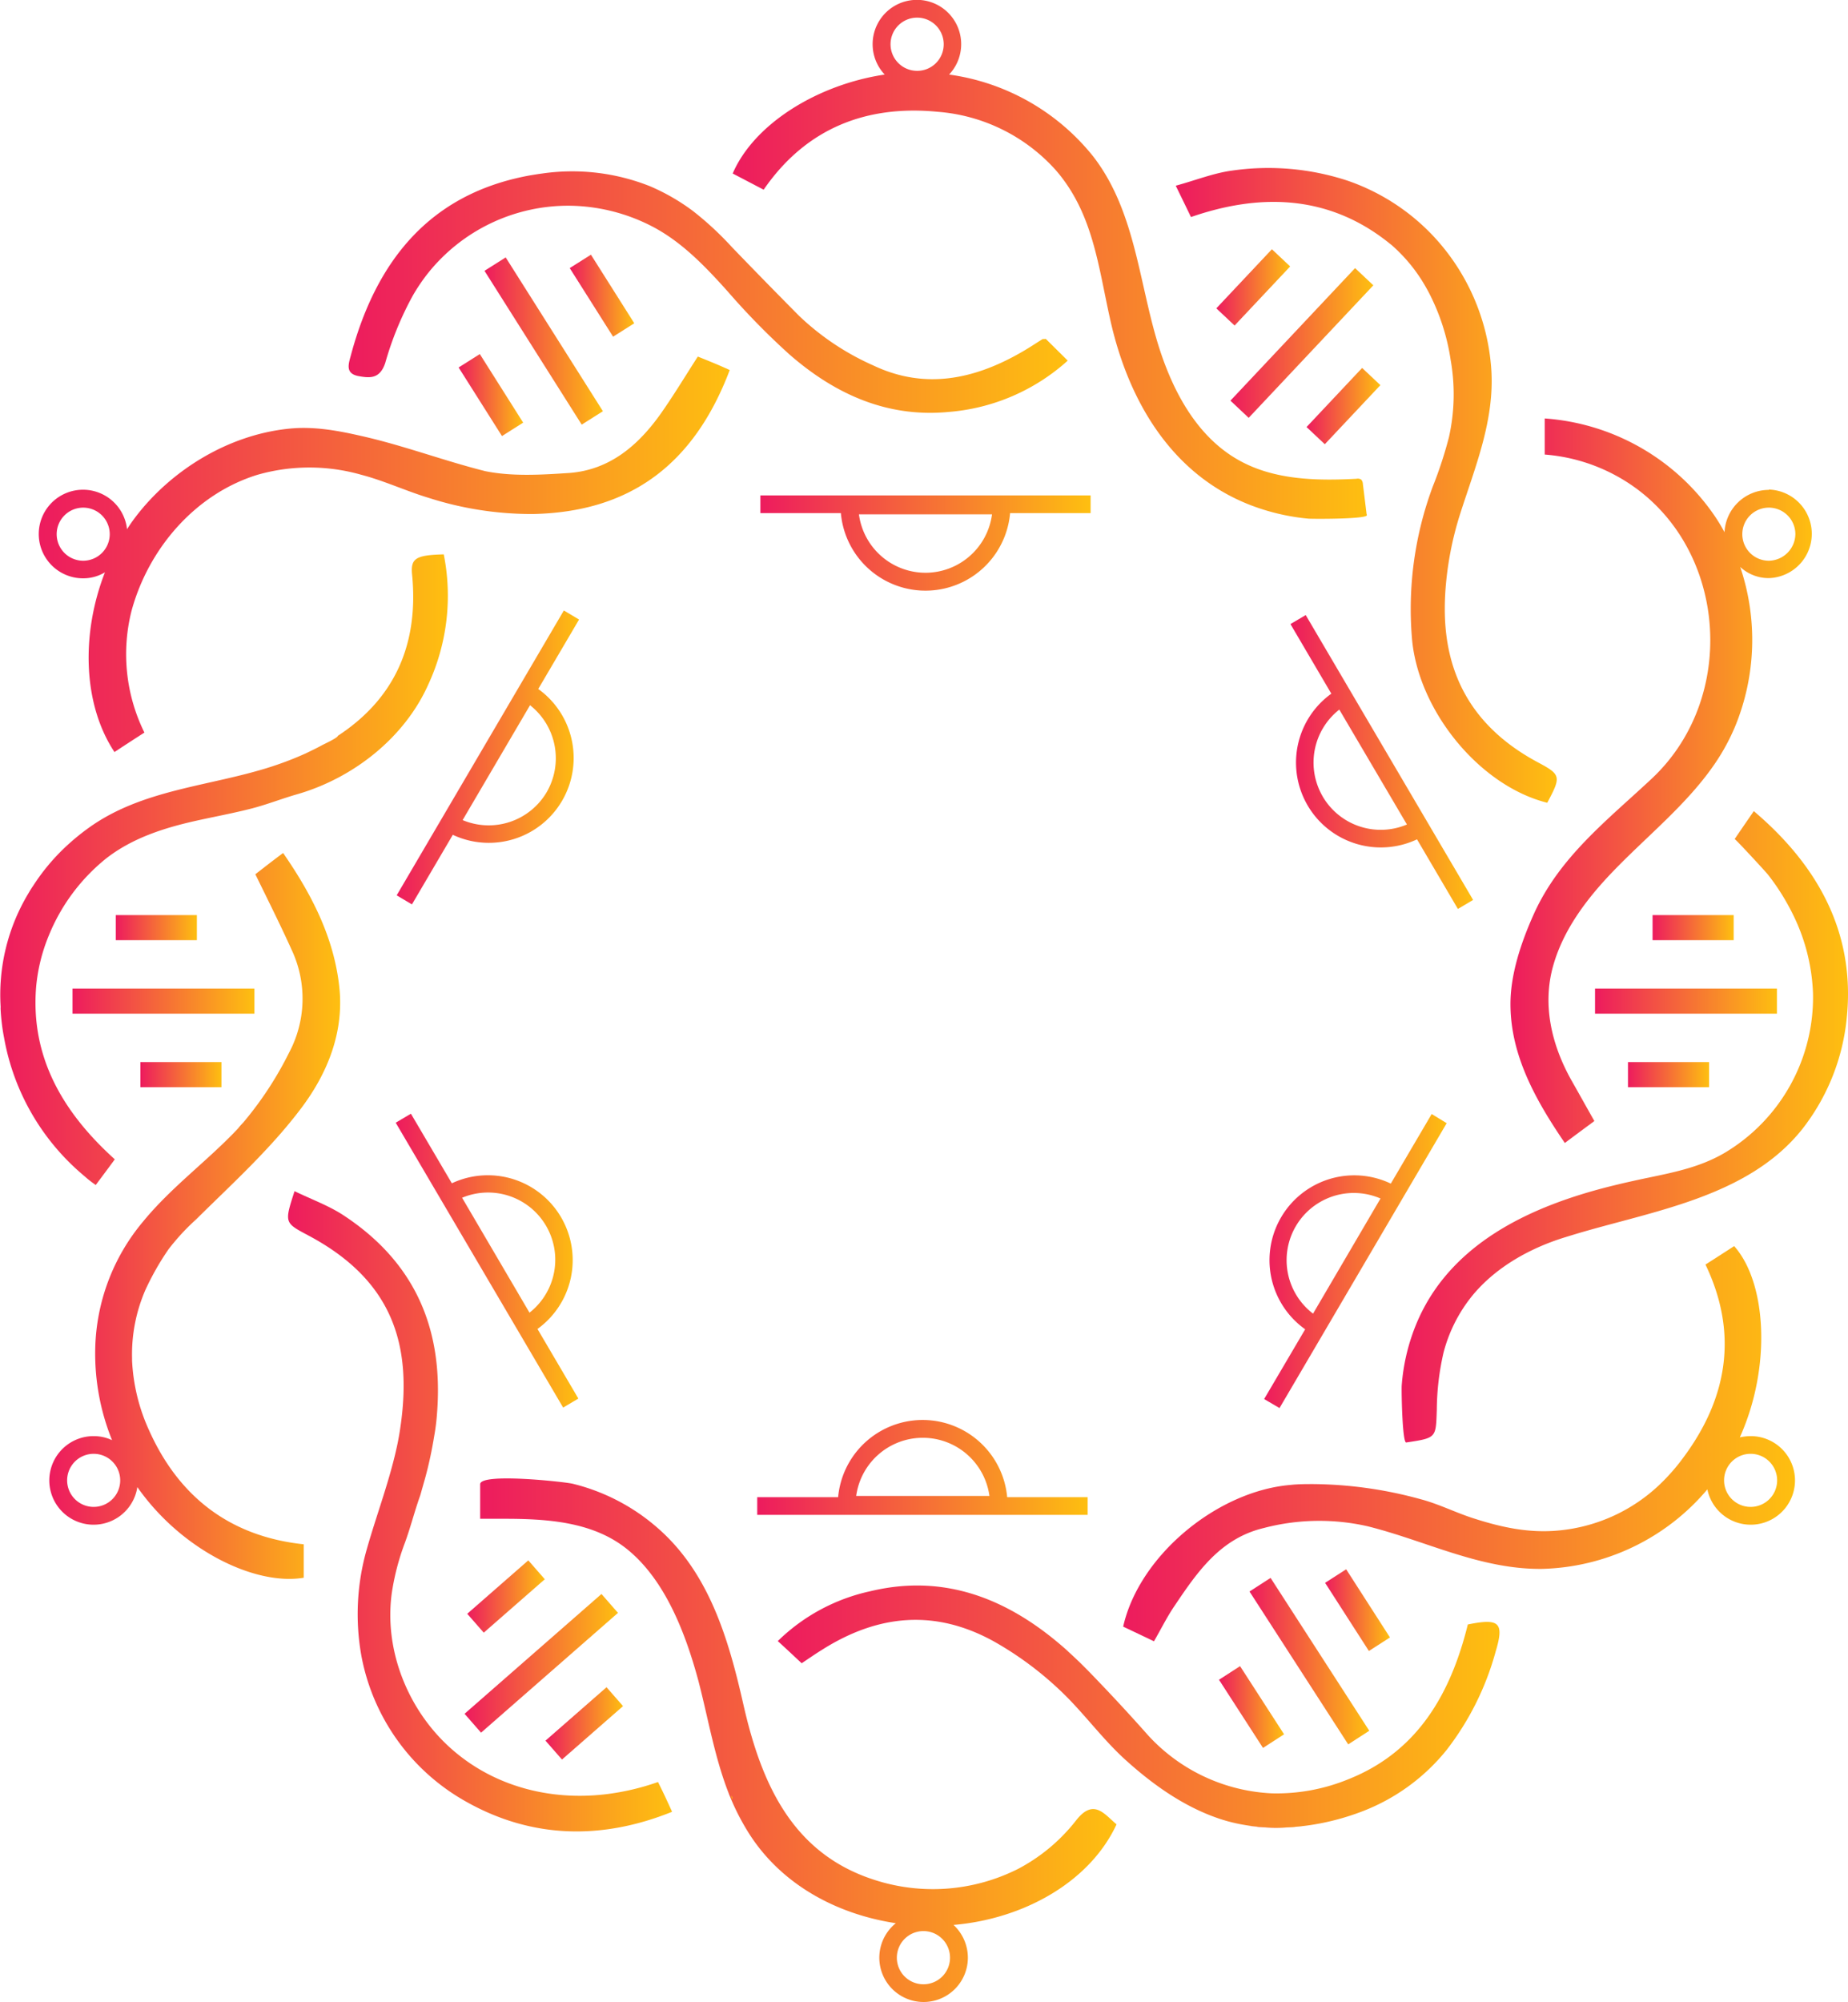 <svg xmlns="http://www.w3.org/2000/svg" xmlns:xlink="http://www.w3.org/1999/xlink" viewBox="0 0 342.69 371.06"><defs><style>.cls-1{fill:url(#linear-gradient);}.cls-2{fill:url(#linear-gradient-2);}.cls-3{fill:url(#linear-gradient-3);}.cls-4{fill:url(#linear-gradient-6);}.cls-5{fill:url(#linear-gradient-7);}.cls-6{fill:url(#linear-gradient-9);}.cls-7{fill:url(#linear-gradient-10);}.cls-8{fill:url(#linear-gradient-11);}.cls-9{fill:url(#linear-gradient-16);}.cls-10{fill:url(#linear-gradient-17);}.cls-11{fill:url(#linear-gradient-18);}.cls-12{fill:url(#linear-gradient-19);}.cls-13{fill:url(#linear-gradient-20);}.cls-14{fill:url(#linear-gradient-21);}.cls-15{fill:url(#linear-gradient-22);}.cls-16{fill:url(#linear-gradient-23);}.cls-17{fill:url(#linear-gradient-24);}.cls-18{fill:url(#linear-gradient-26);}.cls-19{fill:url(#linear-gradient-27);}.cls-20{fill:url(#linear-gradient-28);}.cls-21{fill:url(#linear-gradient-29);}.cls-22{fill:url(#linear-gradient-30);}.cls-23{fill:url(#linear-gradient-31);}.cls-24{fill:url(#linear-gradient-32);}.cls-25{fill:url(#linear-gradient-33);}.cls-26{fill:url(#linear-gradient-34);}.cls-27{fill:url(#linear-gradient-35);}.cls-28{fill:url(#linear-gradient-36);}.cls-29{fill:url(#linear-gradient-37);}.cls-30{fill:url(#linear-gradient-38);}.cls-31{fill:url(#linear-gradient-39);}.cls-32{fill:url(#linear-gradient-40);}.cls-33{fill:url(#linear-gradient-41);}.cls-34{fill:url(#linear-gradient-42);}.cls-35{fill:url(#linear-gradient-43);}.cls-36{fill:url(#linear-gradient-44);}.cls-37{fill:url(#linear-gradient-45);}.cls-38{fill:url(#linear-gradient-46);}.cls-39{fill:url(#linear-gradient-47);}.cls-40{fill:url(#linear-gradient-48);}.cls-41{fill:url(#linear-gradient-49);}.cls-42{fill:url(#linear-gradient-50);}</style><linearGradient id="linear-gradient" x1="214.72" y1="323.78" x2="214.83" y2="323.78" gradientUnits="userSpaceOnUse"><stop offset="0" stop-color="#ed1b5e"/><stop offset="1" stop-color="#febf10"/></linearGradient><linearGradient id="linear-gradient-2" x1="135.27" y1="332.94" x2="135.83" y2="332.94" xlink:href="#linear-gradient"/><linearGradient id="linear-gradient-3" x1="139.86" y1="327.13" x2="139.93" y2="327.13" xlink:href="#linear-gradient"/><linearGradient id="linear-gradient-6" x1="214.72" y1="323.78" x2="214.84" y2="323.78" xlink:href="#linear-gradient"/><linearGradient id="linear-gradient-7" x1="231.4" y1="338.55" x2="241.8" y2="338.55" xlink:href="#linear-gradient"/><linearGradient id="linear-gradient-9" x1="139.86" y1="327.1" x2="139.93" y2="327.1" xlink:href="#linear-gradient"/><linearGradient id="linear-gradient-10" x1="9.16" y1="225.39" x2="63" y2="225.39" xlink:href="#linear-gradient"/><linearGradient id="linear-gradient-11" x1="89.04" y1="322.54" x2="207.05" y2="322.54" xlink:href="#linear-gradient"/><linearGradient id="linear-gradient-16" x1="280.06" y1="144.72" x2="336.21" y2="144.72" xlink:href="#linear-gradient"/><linearGradient id="linear-gradient-17" x1="135.87" y1="48.08" x2="253.45" y2="48.08" xlink:href="#linear-gradient"/><linearGradient id="linear-gradient-18" x1="208.26" y1="267.59" x2="332.83" y2="267.59" xlink:href="#linear-gradient"/><linearGradient id="linear-gradient-19" x1="0" y1="161.23" x2="83.01" y2="161.23" xlink:href="#linear-gradient"/><linearGradient id="linear-gradient-20" x1="53.47" y1="280.1" x2="124.63" y2="280.1" xlink:href="#linear-gradient"/><linearGradient id="linear-gradient-21" x1="64.66" y1="54.15" x2="198.04" y2="54.15" xlink:href="#linear-gradient"/><linearGradient id="linear-gradient-22" x1="259.92" y1="208.85" x2="342.69" y2="208.85" xlink:href="#linear-gradient"/><linearGradient id="linear-gradient-23" x1="218.01" y1="89.99" x2="288.68" y2="89.99" xlink:href="#linear-gradient"/><linearGradient id="linear-gradient-24" x1="144.23" y1="316.33" x2="278.04" y2="316.33" xlink:href="#linear-gradient"/><linearGradient id="linear-gradient-26" x1="7.22" y1="102.75" x2="135.34" y2="102.75" xlink:href="#linear-gradient"/><linearGradient id="linear-gradient-27" x1="140.95" y1="100.63" x2="202.19" y2="100.63" xlink:href="#linear-gradient"/><linearGradient id="linear-gradient-28" x1="140.46" y1="271.99" x2="201.73" y2="271.99" xlink:href="#linear-gradient"/><linearGradient id="linear-gradient-29" x1="239.3" y1="141.24" x2="273.17" y2="141.24" xlink:href="#linear-gradient"/><linearGradient id="linear-gradient-30" x1="73.51" y1="140.39" x2="107.38" y2="140.39" xlink:href="#linear-gradient"/><linearGradient id="linear-gradient-31" x1="234.42" y1="233.72" x2="268.31" y2="233.72" xlink:href="#linear-gradient"/><linearGradient id="linear-gradient-32" x1="73.38" y1="233.66" x2="107.25" y2="233.66" xlink:href="#linear-gradient"/><linearGradient id="linear-gradient-33" x1="306.45" y1="171.93" x2="321.49" y2="171.93" xlink:href="#linear-gradient"/><linearGradient id="linear-gradient-34" x1="301.89" y1="199.19" x2="316.93" y2="199.19" xlink:href="#linear-gradient"/><linearGradient id="linear-gradient-35" x1="295.78" y1="185.56" x2="329.51" y2="185.56" xlink:href="#linear-gradient"/><linearGradient id="linear-gradient-36" x1="21.47" y1="171.93" x2="36.51" y2="171.93" xlink:href="#linear-gradient"/><linearGradient id="linear-gradient-37" x1="26.03" y1="199.19" x2="41.07" y2="199.19" xlink:href="#linear-gradient"/><linearGradient id="linear-gradient-38" x1="13.45" y1="185.56" x2="47.17" y2="185.56" xlink:href="#linear-gradient"/><linearGradient id="linear-gradient-39" x1="225.56" y1="53.28" x2="239.25" y2="53.28" gradientTransform="translate(111.93 -152.48) rotate(46.74)" xlink:href="#linear-gradient"/><linearGradient id="linear-gradient-40" x1="242.28" y1="75.27" x2="255.98" y2="75.27" gradientTransform="translate(133.21 -157.74) rotate(46.74)" xlink:href="#linear-gradient"/><linearGradient id="linear-gradient-41" x1="228.17" y1="63.58" x2="254.67" y2="63.58" gradientTransform="translate(122.27 -155.81) rotate(46.74)" xlink:href="#linear-gradient"/><linearGradient id="linear-gradient-42" x1="105.65" y1="54.81" x2="117.62" y2="54.81" gradientTransform="translate(46.58 -51.18) rotate(32.31)" xlink:href="#linear-gradient"/><linearGradient id="linear-gradient-43" x1="85.05" y1="73.23" x2="97.02" y2="73.23" gradientTransform="translate(53.23 -37.32) rotate(32.31)" xlink:href="#linear-gradient"/><linearGradient id="linear-gradient-44" x1="89.84" y1="63.21" x2="111.8" y2="63.21" gradientTransform="translate(49.39 -44.1) rotate(32.31)" xlink:href="#linear-gradient"/><linearGradient id="linear-gradient-45" x1="226.05" y1="316.41" x2="238.11" y2="316.41" gradientTransform="translate(208.79 -75.3) rotate(32.86)" xlink:href="#linear-gradient"/><linearGradient id="linear-gradient-46" x1="246.47" y1="297.8" x2="258.54" y2="297.8" gradientTransform="translate(201.96 -89.35) rotate(32.86)" xlink:href="#linear-gradient"/><linearGradient id="linear-gradient-47" x1="231.71" y1="307.91" x2="253.91" y2="307.91" gradientTransform="translate(205.89 -82.48) rotate(32.86)" xlink:href="#linear-gradient"/><linearGradient id="linear-gradient-48" x1="101.17" y1="319.4" x2="115.55" y2="319.4" gradientTransform="translate(237.08 7.64) rotate(41.17)" xlink:href="#linear-gradient"/><linearGradient id="linear-gradient-49" x1="86.66" y1="295.89" x2="101.04" y2="295.89" gradientTransform="translate(218.01 11.38) rotate(41.17)" xlink:href="#linear-gradient"/><linearGradient id="linear-gradient-50" x1="86.16" y1="308.27" x2="114.61" y2="308.27" gradientTransform="translate(227.78 10.14) rotate(41.17)" xlink:href="#linear-gradient"/></defs><g id="Layer_2" data-name="Layer 2"><g id="Layer_1-2" data-name="Layer 1"><path class="cls-1" d="M214.75,323.7s0,.1,0,.14S214.88,323.84,214.75,323.7Z"/><path class="cls-2" d="M135.27,332.4c0,.1,0,.16.06.26.17.36.3.63.4.82.06,0,.1-.16.1-.39C135.66,332.86,135.47,332.63,135.27,332.4Z"/><path class="cls-3" d="M139.86,327.08v.1a0,0,0,0,0,0,0,.34.34,0,0,0,0-.17S139.9,327.08,139.86,327.08Z"/><path class="cls-2" d="M135.83,333.09c0,.23,0,.36-.1.39-.1-.19-.23-.46-.4-.82,0-.1,0-.16-.06-.26C135.47,332.63,135.66,332.86,135.83,333.09Z"/><path class="cls-3" d="M139.93,327.05a.34.34,0,0,1,0,.17,0,0,0,0,1,0,0v0Z"/><path class="cls-4" d="M214.76,323.71c.13.13.1.16,0,.13S214.76,323.74,214.76,323.71Z"/><path class="cls-5" d="M241.8,338.38a34.22,34.22,0,0,1-10.4,0A41.1,41.1,0,0,0,241.8,338.38Z"/><path class="cls-2" d="M135.83,333.09c0,.23,0,.36-.1.39-.1-.19-.23-.46-.4-.82,0-.1,0-.16-.06-.26C135.47,332.63,135.66,332.86,135.83,333.09Z"/><path class="cls-6" d="M139.93,327.05l-.07.1v-.07S139.9,327.05,139.93,327.05Z"/><path class="cls-7" d="M27.67,265.16a34.91,34.91,0,0,1-3.18-13v-.43A29.92,29.92,0,0,1,27,239a50.62,50.62,0,0,1,4.23-7.42,41.29,41.29,0,0,1,5.12-5.55c6.76-6.69,13.82-13.06,19.56-20.7,4.86-6.47,7.94-14.11,7-22.48-1-9.09-5.09-17.07-10.41-24.75-2,1.48-3.71,2.83-5.15,3.94,2.4,4.92,4.66,9.42,6.73,14a21.3,21.3,0,0,1-.49,19.1A64.81,64.81,0,0,1,45.16,208c-.36.39-.72.75-1,1.14-5.64,6-12.34,10.83-17.59,17.23A37.83,37.83,0,0,0,17.66,250a42.69,42.69,0,0,0,3.12,16.93,8,8,0,0,0-3.42-.75,8.21,8.21,0,1,0,8.11,9.45c8.24,11.75,21.89,18.31,30.85,16.8v-6.2C42.6,284.78,33.15,277.37,27.67,265.16ZM17.36,279.3a4.92,4.92,0,1,1,4.93-4.92A4.92,4.92,0,0,1,17.36,279.3Z"/><path class="cls-8" d="M207.05,338.14c-2.27-1.9-4.24-4.89-7.49-.75a33.32,33.32,0,0,1-10.76,9,35.13,35.13,0,0,1-27.07,1.9c-15-5-20.61-18-23.86-32.29-2.76-12.18-6.37-24.68-16.25-33.08A37.38,37.38,0,0,0,106.17,275c-1.55-.36-17.13-2.06-17.13.1v6.4c1.6,0,2.88,0,4.16,0,8,0,16.81.43,23.3,5.81,7,5.78,10.7,15.69,13,24.19,1.87,7.15,3.08,14.67,5.9,21.56a43.76,43.76,0,0,0,3.22,6.33c6,9.78,16.41,15.39,27.5,17.07a8.21,8.21,0,1,0,13.36,6.39,8.3,8.3,0,0,0-2.66-6.07C189.59,355.7,202,349,207.05,338.14Zm-35.81,29.64a4.93,4.93,0,1,1,4.93-4.93A4.92,4.92,0,0,1,171.24,367.78Z"/><path class="cls-2" d="M135.73,333.48c-.1-.19-.23-.46-.4-.82,0-.1,0-.16-.06-.26.2.23.39.46.56.69C135.83,333.32,135.79,333.45,135.73,333.48Z"/><path class="cls-3" d="M139.9,327.22a0,0,0,0,1,0,0v-.1s0,0,.07,0A.34.34,0,0,1,139.9,327.22Z"/><path class="cls-2" d="M135.27,332.4c.2.23.39.46.56.69,0,.23,0,.36-.1.39-.1-.19-.23-.46-.4-.82C135.3,332.56,135.3,332.5,135.27,332.4Z"/><path class="cls-3" d="M139.93,327.05a.34.34,0,0,1,0,.17,0,0,0,0,1,0,0v-.1S139.9,327.05,139.93,327.05Z"/><path class="cls-9" d="M328,90.8a8.25,8.25,0,0,0-8.21,7.85,32.16,32.16,0,0,0-1.87-3.09,41.73,41.73,0,0,0-31.47-18c0,2.23,0,4.46,0,6.69a33,33,0,0,1,13.39,4c20.21,11.12,23.17,40.33,6.53,56-8.3,7.77-17.23,14.6-22,25.3-2.33,5.21-4.33,11.19-4.27,16.77.07,9.38,4.7,17.65,10.08,25.53,1.93-1.45,3.71-2.76,5.48-4.07-1.55-2.73-2.89-5.15-4.24-7.52-3.67-6.53-5.48-14-3.38-21.33,1.87-6.59,6.14-12.24,10.8-17.13,6.43-6.73,13.92-12.6,19.13-20.21a38.86,38.86,0,0,0,3.81-7,42.14,42.14,0,0,0,.92-29.51,7.74,7.74,0,0,0,5.35,2.07,8.21,8.21,0,0,0,0-16.41Zm0,13.13A4.92,4.92,0,1,1,332.93,99,5,5,0,0,1,328,103.93Z"/><path class="cls-10" d="M253.42,95.3l-.69-5.61a1.32,1.32,0,0,0-.3-.79,1.14,1.14,0,0,0-.89-.16c-7.38.39-15.16.23-21.65-3.35-8.21-4.5-12.8-13.55-15.43-22.55-3.35-11.48-4.2-24.12-11.75-33.86A41.43,41.43,0,0,0,176,13.82,8.21,8.21,0,1,0,161.82,8.2a8.17,8.17,0,0,0,2.24,5.62c-12.34,1.83-24.19,9.05-28.19,18.34l5.74,3c7.91-11.49,19.16-15.72,32.26-14.44a32.78,32.78,0,0,1,21.95,10.86c6.83,7.91,7.81,17.56,10,27.4,3.25,14.87,11.12,28.75,25.86,34.56a40.33,40.33,0,0,0,10.93,2.59c.91.07,11,.1,10.86-.66A.39.39,0,0,0,253.42,95.3ZM170,13.13A4.93,4.93,0,1,1,175,8.2,4.91,4.91,0,0,1,170,13.13Z"/><path class="cls-11" d="M324.63,266.18a9.58,9.58,0,0,0-2,.23c5.87-13,5-28.65-1.05-35.45-1.77,1.15-3.55,2.3-5.32,3.42,6.24,13,3.91,25-4.07,35.73a37.88,37.88,0,0,1-4.3,4.93,31.35,31.35,0,0,1-18.83,8.63c-5.42.52-10.41-.53-15.56-2.17-3.38-1.05-6.63-2.72-10-3.61a77.19,77.19,0,0,0-19.95-2.82c-1.44,0-2.85,0-4.27.16-13.58,1.15-28.05,13.1-31,26.26,1.84.88,3.74,1.77,5.71,2.72,1.38-2.39,2.43-4.53,3.77-6.5,4.24-6.3,8.5-12.57,16.61-14.5a40.5,40.5,0,0,1,19.2-.33c10.83,2.69,20.83,8,32.29,7.91a41.41,41.41,0,0,0,30.75-14.74,8.21,8.21,0,1,0,8-9.87Zm0,13.12a4.92,4.92,0,1,1,4.92-4.92A4.92,4.92,0,0,1,324.63,279.3Z"/><path class="cls-12" d="M79.44,126.83c-4.42,9.94-14,17.44-24.43,20.41-2.94.85-5.81,2-8.81,2.73-3.22.81-6.48,1.41-9.72,2.13-6,1.33-11.89,3.2-16.78,7a35.45,35.45,0,0,0-10.65,14.3,32.49,32.49,0,0,0-2.36,9.65c-1,12.87,4.92,23.1,14.6,31.83-1.31,1.78-2.43,3.28-3.54,4.76-.69-.49-1.38-1-2-1.57a43.2,43.2,0,0,1-15-25.76c-.17-.86-.3-1.68-.4-2.53s-.19-1.71-.23-2.59a3.32,3.32,0,0,1,0-.56,36.39,36.39,0,0,1,5.12-21c.29-.5.59-1,.89-1.42a38.38,38.38,0,0,1,6.25-7.45,42.6,42.6,0,0,1,4.11-3.35c10-7.17,22.42-7.64,33.76-11.29a61.58,61.58,0,0,0,6.42-2.47c1-.48,2.09-1,3.11-1.56.36-.19,2.86-1.35,2.86-1.7,10.79-7.06,15-17.27,13.78-29.87-.3-3,.62-3.64,5.87-3.77A39.12,39.12,0,0,1,79.44,126.83Z"/><path class="cls-13" d="M124.63,335.81c-13.09,5.28-26,4.92-38-1.77a39.21,39.21,0,0,1-19.59-27A43.69,43.69,0,0,1,68,287.2c1.86-6.57,4.35-13,5.73-19.68.17-.84.32-1.68.45-2.53,2.33-15.23-1-27.5-17-36-4.43-2.36-4.47-2.3-2.56-8.21,3.11,1.51,6.33,2.66,9.12,4.5,13.26,8.73,18.57,21.1,17.29,36.85a38.31,38.31,0,0,1-.49,3.91c-.43,2.66-1,5.41-1.77,8.17-.2.69-.39,1.38-.59,2.07-.1.36-.2.75-.33,1.11-1,2.82-1.72,5.7-2.75,8.52a45.41,45.41,0,0,0-2.43,9.24c-1.51,10.61,2.92,21.71,10.85,28.83s18.42,9.79,28.71,8.59a45.67,45.67,0,0,0,9.79-2.28C122.93,332.1,123.68,333.71,124.63,335.81Z"/><path class="cls-14" d="M198,66.84a37.39,37.39,0,0,1-22.18,9.52c-11.52,1.08-21.23-3.48-29.5-10.73A133.6,133.6,0,0,1,134.93,54c-4.21-4.68-8.63-9.33-14.32-12.2a34.16,34.16,0,0,0-14.87-3.67A33.3,33.3,0,0,0,79.36,50.64a34.84,34.84,0,0,0-2.8,4.13,59.61,59.61,0,0,0-5.12,12.5c-1,3-2.86,2.82-5,2.43-2.46-.49-1.81-2.23-1.35-3.94C69.8,48.3,79.71,35.9,98.21,32.52c.79-.13,1.55-.26,2.33-.36a39,39,0,0,1,20,2.36,38.5,38.5,0,0,1,8,4.62,59.23,59.23,0,0,1,7.21,6.69q6.18,6.41,12.46,12.74A48.16,48.16,0,0,0,162,67.76c9.58,4.53,18.83,2.53,27.66-2.62,1.25-.72,2.43-1.51,3.64-2.27.07-.06.23,0,.63-.06Z"/><path class="cls-15" d="M342.48,188.44a39.67,39.67,0,0,1-8.28,20.85c-10.1,12.66-27.77,15.13-42.36,19.54l-1.7.52c-6.43,2-12.71,5.48-17.06,10.73a27.81,27.81,0,0,0-5.39,10.61,48.23,48.23,0,0,0-1.25,10.6c-.19,5.22,0,5.22-5.67,6.07-.74.11-.9-9.67-.84-10.54a37.09,37.09,0,0,1,2.49-10.89c6.11-15.45,21.54-22.45,36.67-26.17,1.22-.3,2.45-.59,3.69-.86,6-1.35,11.9-2.12,17.3-5.38A33.56,33.56,0,0,0,336.2,184.1a35.86,35.86,0,0,0-3.77-14.71,42,42,0,0,0-4.54-7.23c-.49-.63-6.15-6.74-6.22-6.64,1.09-1.61,2.2-3.21,3.55-5.18C337.23,160.51,344,173,342.48,188.44Z"/><path class="cls-16" d="M286.92,148.79c-12.7-3.18-24.05-17.29-25.1-30.61a65.09,65.09,0,0,1,3.87-28,75.73,75.73,0,0,0,3-9.15,36.43,36.43,0,0,0,.32-14.3,39.87,39.87,0,0,0-4.11-12.62c-.42-.78-.86-1.55-1.34-2.3a30,30,0,0,0-5.5-6.39c-.55-.43-1.11-.89-1.7-1.32-10.67-7.87-22.81-8.27-35.51-3.87-.82-1.71-1.64-3.38-2.82-5.81,3.67-1,7-2.33,10.37-2.79a47.06,47.06,0,0,1,21.47,1.85A39.44,39.44,0,0,1,265.74,43.7a40.12,40.12,0,0,1,10.8,24.7c.65,9.51-3,18.14-5.82,27a61,61,0,0,0-2.68,14c-.07,1.09-.12,2.19-.12,3.29-.06,13,5.74,22.38,17.1,28.52C289.48,143.58,289.55,143.87,286.92,148.79Z"/><path class="cls-17" d="M277.34,306.15a52.22,52.22,0,0,1-9.09,18.21,37.13,37.13,0,0,1-15.73,11.41c-8.24,3.14-18.06,4.15-26.53,1.28-6.39-2.17-12.08-6.18-17.07-10.67-4.49-4-8-9-12.38-13.11a62.12,62.12,0,0,0-12.17-9c-10.93-6.07-21.5-5.05-31.83,1.45-1.22.75-2.4,1.57-3.88,2.56-1.37-1.28-2.72-2.56-4.43-4.11a35.18,35.18,0,0,1,17.2-9.25c13.68-3.28,25.34,1.41,35.48,10.14.42.36.85.72,1.28,1.15.65.59,1.31,1.21,2,1.87,1.18,1.15,2.39,2.4,3.61,3.68q4.66,4.86,9.15,9.93a33.22,33.22,0,0,0,22.9,10.7,35.12,35.12,0,0,0,14.28-2.65c12.8-5.12,18.91-15.88,22.06-28.65C278,299.92,279,300.67,277.34,306.15Z"/><path class="cls-4" d="M214.72,323.84s0-.1,0-.13C214.89,323.84,214.86,323.87,214.72,323.84Z"/><path class="cls-18" d="M129.4,66.09c-2.43,3.78-4.53,7.26-6.86,10.57-4.17,5.87-9.42,10.4-16.9,11C100.42,88,95,88.34,90,87.33c-7.75-1.94-15.26-4.8-23.07-6.54-4.37-1-8.8-1.8-13.3-1.34C42.4,80.57,31.71,87.1,25,96c-.52.69-1,1.38-1.44,2.1a8.21,8.21,0,1,0-8.17,9.09,7.84,7.84,0,0,0,4.07-1.11c-4.47,11.45-4.07,24.51,1.77,33.31,1.84-1.22,3.71-2.43,5.55-3.61a32.82,32.82,0,0,1-2.4-22.52C27.51,101.7,36.2,91.56,47.75,88A35.06,35.06,0,0,1,67,88c4.26,1.11,8.27,3,12.47,4.27a62.42,62.42,0,0,0,19.46,3c17.85-.4,29.73-9.09,36.39-26.68C133.34,67.67,131.3,66.85,129.4,66.09Zm-114,37.84A4.92,4.92,0,1,1,20.35,99,4.93,4.93,0,0,1,15.43,103.93Z"/><path class="cls-19" d="M141,91.82V95.1h14.93a15.75,15.75,0,0,0,31.38,0h14.93V91.82Zm30.62,14.34a12.46,12.46,0,0,1-12.34-10.83h24.68A12.46,12.46,0,0,1,171.57,106.16Z"/><path class="cls-20" d="M186.77,277.5a15.74,15.74,0,0,0-31.35,0h-15v3.28h61.27V277.5Zm-28-.23a12.47,12.47,0,0,1,24.71,0Z"/><path class="cls-21" d="M242.13,114l-2.83,1.67,7.58,12.9a15.73,15.73,0,0,0,15.89,27l7.58,12.9,2.82-1.67Zm3.18,33.67a12.47,12.47,0,0,1,3.05-16.15l12.54,21.3A12.47,12.47,0,0,1,245.31,147.68Z"/><path class="cls-22" d="M99.8,127.72l7.58-12.89-2.82-1.68-31,52.8,2.83,1.68,7.58-12.9a15.73,15.73,0,0,0,15.88-27Zm1.58,19.1A12.47,12.47,0,0,1,85.79,152l12.5-21.29A12.51,12.51,0,0,1,101.38,146.82Z"/><path class="cls-23" d="M265.49,206.48l-7.58,12.9a15.72,15.72,0,0,0-15.88,27l-7.61,12.93,2.85,1.67,31-52.8Zm-22,37A12.46,12.46,0,0,1,256,222.14Z"/><path class="cls-24" d="M99.67,246.32a15.73,15.73,0,0,0-15.88-27L76.2,206.42l-2.82,1.67,31.05,52.8,2.82-1.67ZM85.69,222a12.46,12.46,0,0,1,12.5,21.3Z"/><rect class="cls-25" x="306.45" y="169.61" width="15.04" height="4.65"/><rect class="cls-26" x="301.89" y="196.86" width="15.04" height="4.65"/><rect class="cls-27" x="295.78" y="183.23" width="33.73" height="4.65"/><rect class="cls-28" x="21.47" y="169.61" width="15.04" height="4.65"/><rect class="cls-29" x="26.03" y="196.86" width="15.04" height="4.65"/><rect class="cls-30" x="13.45" y="183.23" width="33.73" height="4.65"/><rect class="cls-31" x="224.89" y="50.95" width="15.04" height="4.65" transform="translate(34.33 186.01) rotate(-46.74)"/><rect class="cls-32" x="241.61" y="72.95" width="15.04" height="4.65" transform="translate(23.58 205.11) rotate(-46.74)"/><rect class="cls-33" x="224.56" y="61.25" width="33.73" height="4.65" transform="translate(29.67 195.82) rotate(-46.74)"/><rect class="cls-34" x="109.31" y="47.29" width="4.65" height="15.04" transform="translate(-12.01 68.15) rotate(-32.31)"/><rect class="cls-35" x="88.71" y="65.71" width="4.65" height="15.04" transform="translate(-25.05 59.99) rotate(-32.31)"/><rect class="cls-36" x="98.5" y="46.35" width="4.65" height="33.73" transform="translate(-18.18 63.67) rotate(-32.31)"/><rect class="cls-37" x="229.75" y="308.89" width="4.65" height="15.04" transform="translate(-134.54 176.53) rotate(-32.86)"/><rect class="cls-38" x="250.17" y="290.28" width="4.65" height="15.04" transform="matrix(0.84, -0.54, 0.54, 0.84, -121.17, 184.63)"/><rect class="cls-39" x="240.48" y="291.04" width="4.65" height="33.73" transform="translate(-128.21 180.99) rotate(-32.86)"/><rect class="cls-40" x="100.84" y="317.07" width="15.04" height="4.65" transform="translate(-183.48 150.33) rotate(-41.17)"/><rect class="cls-41" x="86.33" y="293.56" width="15.04" height="4.65" transform="translate(-171.59 134.96) rotate(-41.17)"/><rect class="cls-42" x="83.52" y="305.95" width="33.73" height="4.65" transform="translate(-178.13 142.32) rotate(-41.17)"/></g></g></svg>
